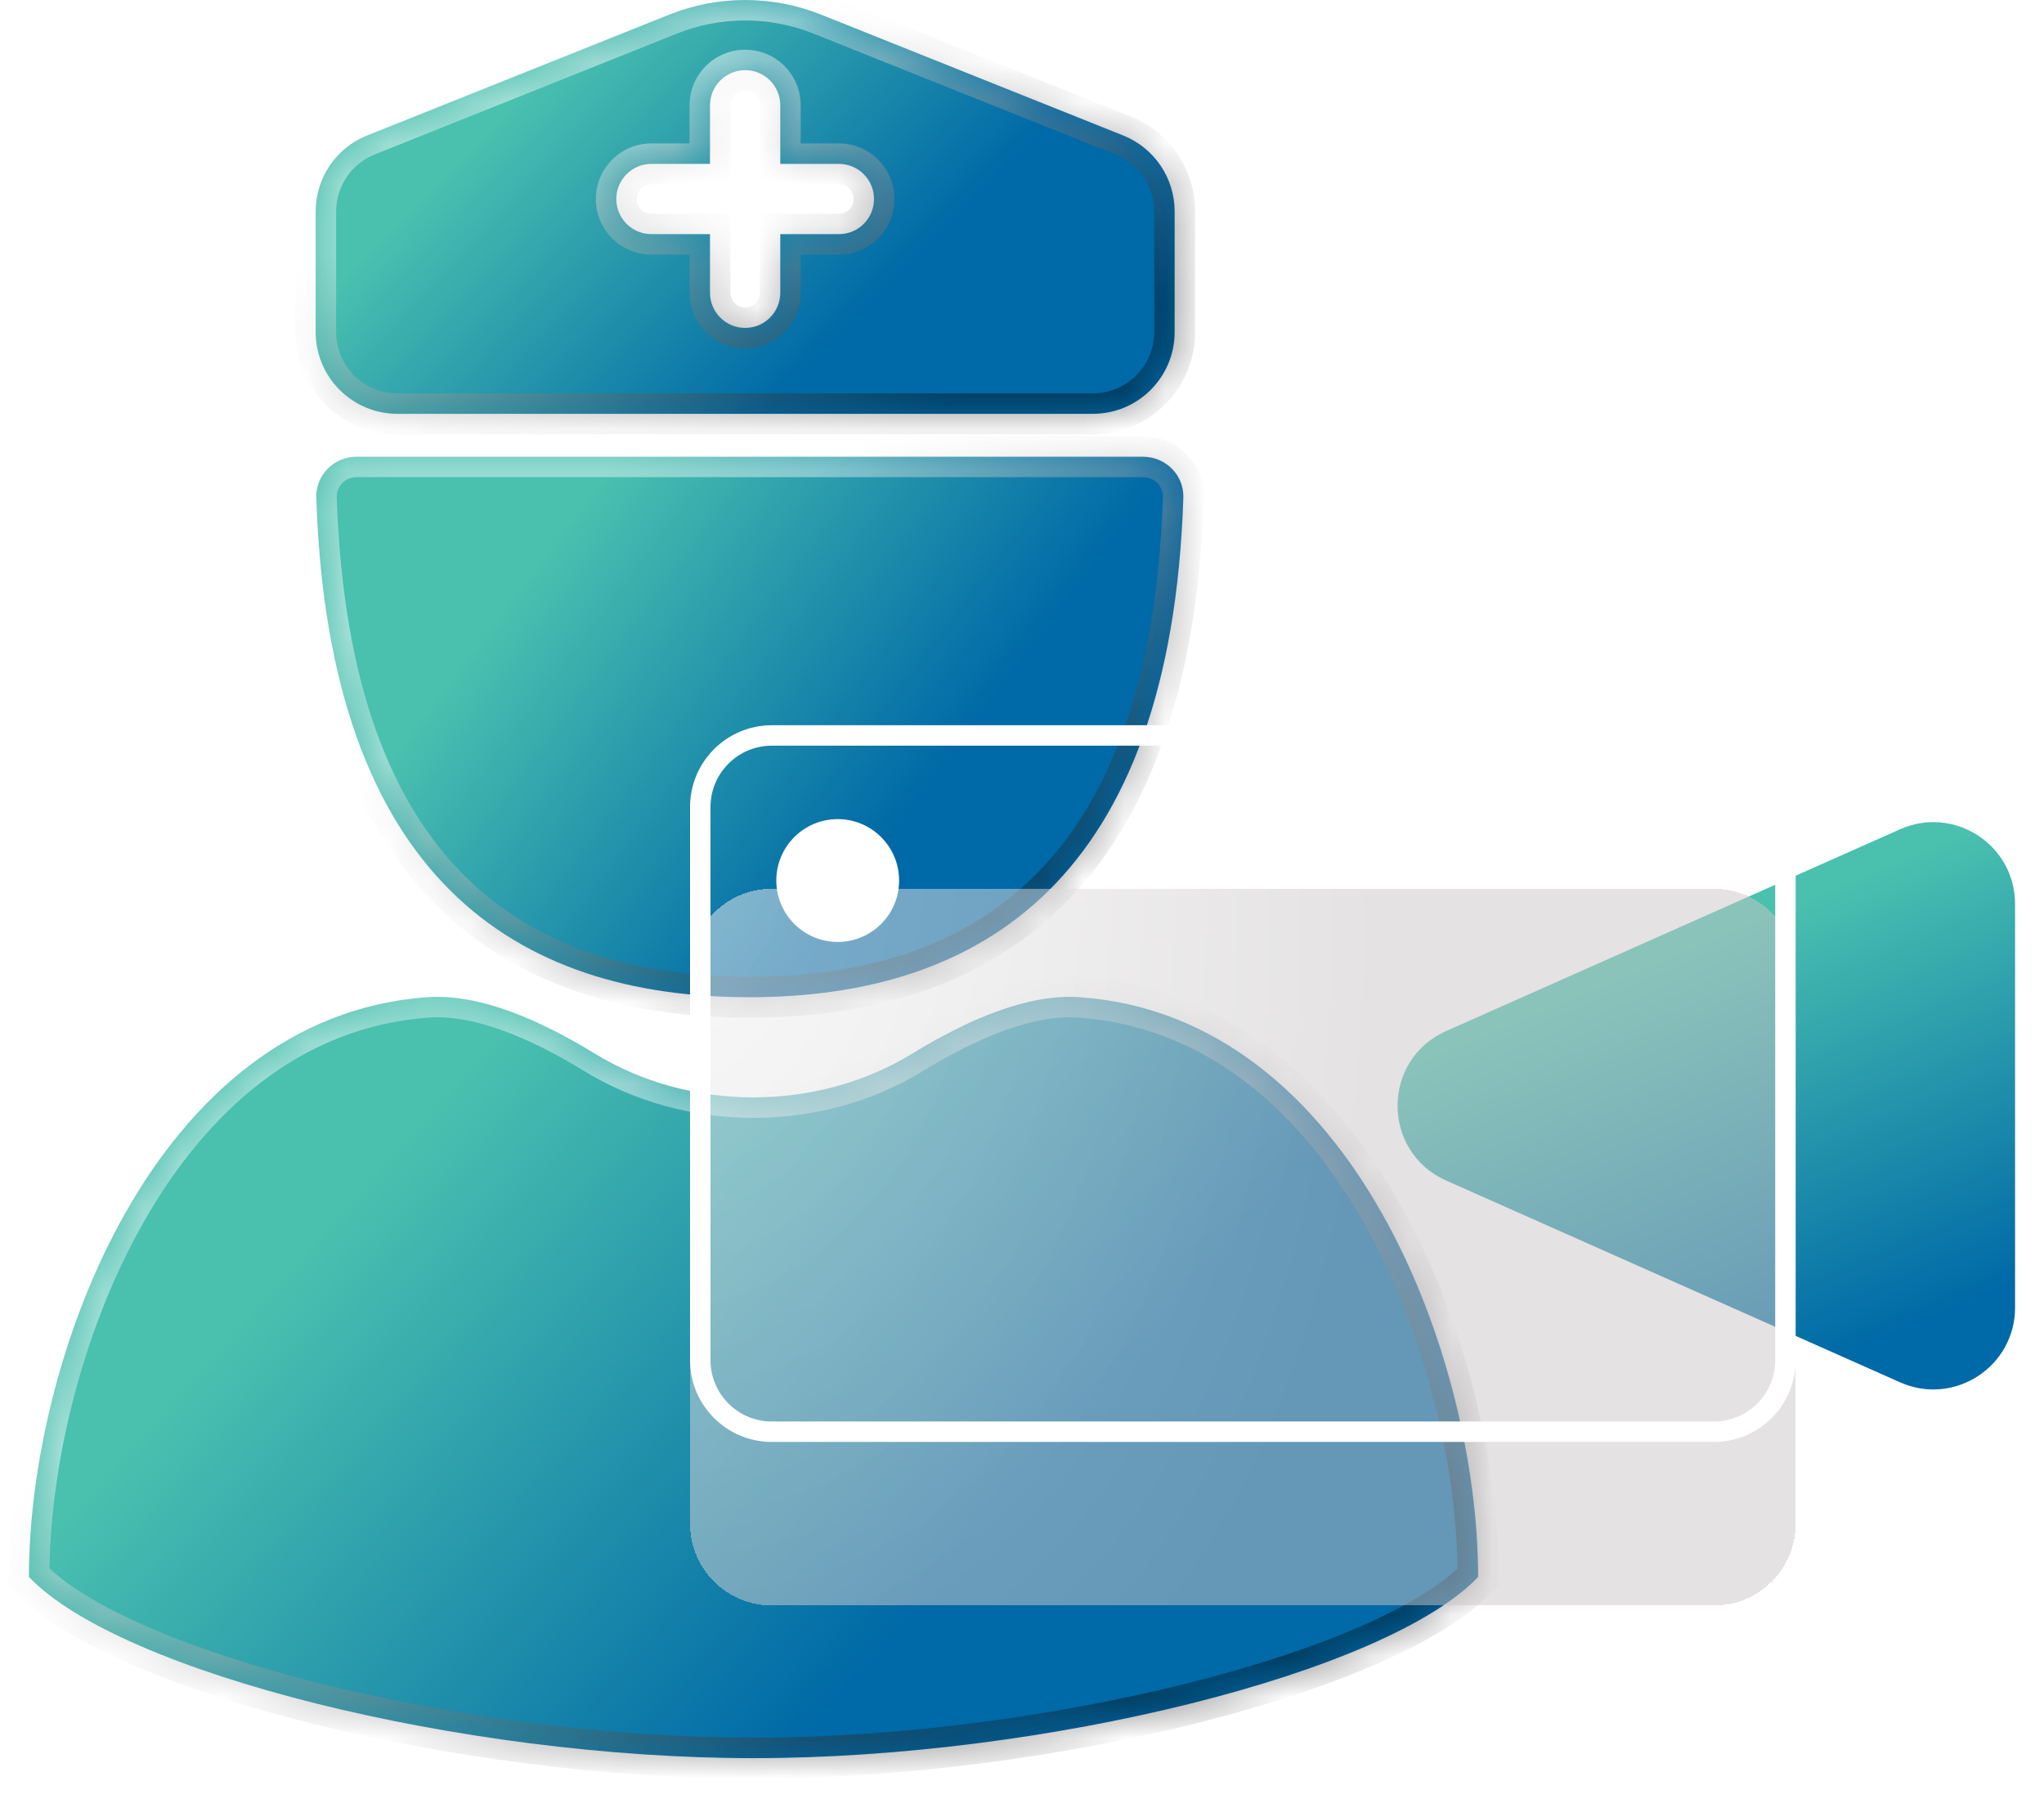 <svg width="50" height="44" viewBox="0 0 50 44" fill="none" xmlns="http://www.w3.org/2000/svg">
<path d="M27.962 11.171C28.515 11.171 28.965 11.621 28.947 12.173C28.641 21.512 24.004 24.39 18.328 24.39C12.652 24.39 8.042 21.512 7.737 12.173C7.719 11.621 8.168 11.171 8.72 11.171C10.508 11.171 13.501 11.171 18.328 11.171C23.589 11.171 25.245 11.171 27.962 11.171Z" fill="url(#paint0_linear_188_1777)"/>
<mask id="path-2-inside-1_188_1777" fill="white">
<path d="M27.962 11.171C28.515 11.171 28.965 11.621 28.947 12.173C28.641 21.512 24.004 24.39 18.328 24.39C12.652 24.39 8.042 21.512 7.737 12.173C7.719 11.621 8.168 11.171 8.72 11.171C10.508 11.171 13.501 11.171 18.328 11.171C23.589 11.171 25.245 11.171 27.962 11.171Z"/>
</mask>
<path d="M28.947 12.173L29.447 12.189L28.947 12.173ZM27.962 11.171L27.962 11.671L27.962 11.171ZM28.448 12.156C28.297 16.751 27.084 19.662 25.299 21.428C23.517 23.192 21.085 23.89 18.328 23.89V24.89C21.246 24.89 23.971 24.149 26.003 22.139C28.032 20.131 29.291 16.933 29.447 12.189L28.448 12.156ZM18.328 23.89C15.571 23.89 13.146 23.192 11.371 21.428C9.593 19.663 8.387 16.752 8.237 12.156L7.238 12.189C7.392 16.933 8.644 20.13 10.666 22.138C12.691 24.149 15.41 24.89 18.328 24.89V23.89ZM8.72 11.671C8.724 11.671 8.727 11.671 8.731 11.671C8.734 11.671 8.738 11.671 8.741 11.671C8.745 11.671 8.748 11.671 8.752 11.671C8.755 11.671 8.759 11.671 8.762 11.671C8.766 11.671 8.769 11.671 8.773 11.671C8.777 11.671 8.78 11.671 8.784 11.671C8.787 11.671 8.791 11.671 8.794 11.671C8.798 11.671 8.801 11.671 8.805 11.671C8.808 11.671 8.812 11.671 8.816 11.671C8.819 11.671 8.823 11.671 8.826 11.671C8.83 11.671 8.834 11.671 8.837 11.671C8.841 11.671 8.844 11.671 8.848 11.671C8.852 11.671 8.855 11.671 8.859 11.671C8.862 11.671 8.866 11.671 8.87 11.671C8.873 11.671 8.877 11.671 8.88 11.671C8.884 11.671 8.888 11.671 8.891 11.671C8.895 11.671 8.899 11.671 8.902 11.671C8.906 11.671 8.91 11.671 8.913 11.671C8.917 11.671 8.921 11.671 8.924 11.671C8.928 11.671 8.932 11.671 8.935 11.671C8.939 11.671 8.943 11.671 8.946 11.671C8.95 11.671 8.954 11.671 8.957 11.671C8.961 11.671 8.965 11.671 8.969 11.671C8.972 11.671 8.976 11.671 8.98 11.671C8.983 11.671 8.987 11.671 8.991 11.671C8.995 11.671 8.998 11.671 9.002 11.671C9.006 11.671 9.009 11.671 9.013 11.671C9.017 11.671 9.021 11.671 9.024 11.671C9.028 11.671 9.032 11.671 9.036 11.671C9.039 11.671 9.043 11.671 9.047 11.671C9.051 11.671 9.055 11.671 9.058 11.671C9.062 11.671 9.066 11.671 9.07 11.671C9.074 11.671 9.077 11.671 9.081 11.671C9.085 11.671 9.089 11.671 9.093 11.671C9.096 11.671 9.1 11.671 9.104 11.671C9.108 11.671 9.112 11.671 9.115 11.671C9.119 11.671 9.123 11.671 9.127 11.671C9.131 11.671 9.135 11.671 9.138 11.671C9.142 11.671 9.146 11.671 9.15 11.671C9.154 11.671 9.158 11.671 9.162 11.671C9.165 11.671 9.169 11.671 9.173 11.671C9.177 11.671 9.181 11.671 9.185 11.671C9.189 11.671 9.193 11.671 9.197 11.671C9.2 11.671 9.204 11.671 9.208 11.671C9.212 11.671 9.216 11.671 9.22 11.671C9.224 11.671 9.228 11.671 9.232 11.671C9.236 11.671 9.24 11.671 9.244 11.671C9.247 11.671 9.251 11.671 9.255 11.671C9.259 11.671 9.263 11.671 9.267 11.671C9.271 11.671 9.275 11.671 9.279 11.671C9.283 11.671 9.287 11.671 9.291 11.671C9.295 11.671 9.299 11.671 9.303 11.671C9.307 11.671 9.311 11.671 9.315 11.671C9.319 11.671 9.323 11.671 9.327 11.671C9.331 11.671 9.335 11.671 9.339 11.671C9.343 11.671 9.347 11.671 9.351 11.671C9.355 11.671 9.359 11.671 9.363 11.671C9.367 11.671 9.371 11.671 9.375 11.671C9.379 11.671 9.383 11.671 9.387 11.671C9.391 11.671 9.395 11.671 9.399 11.671C9.403 11.671 9.408 11.671 9.412 11.671C9.416 11.671 9.42 11.671 9.424 11.671C9.428 11.671 9.432 11.671 9.436 11.671C9.44 11.671 9.444 11.671 9.448 11.671C9.452 11.671 9.457 11.671 9.461 11.671C9.465 11.671 9.469 11.671 9.473 11.671C9.477 11.671 9.481 11.671 9.485 11.671C9.49 11.671 9.494 11.671 9.498 11.671C9.502 11.671 9.506 11.671 9.51 11.671C9.514 11.671 9.519 11.671 9.523 11.671C9.527 11.671 9.531 11.671 9.535 11.671C9.539 11.671 9.543 11.671 9.548 11.671C9.552 11.671 9.556 11.671 9.56 11.671C9.564 11.671 9.569 11.671 9.573 11.671C9.577 11.671 9.581 11.671 9.585 11.671C9.59 11.671 9.594 11.671 9.598 11.671C9.602 11.671 9.606 11.671 9.611 11.671C9.615 11.671 9.619 11.671 9.623 11.671C9.628 11.671 9.632 11.671 9.636 11.671C9.64 11.671 9.645 11.671 9.649 11.671C9.653 11.671 9.657 11.671 9.662 11.671C9.666 11.671 9.67 11.671 9.675 11.671C9.679 11.671 9.683 11.671 9.687 11.671C9.692 11.671 9.696 11.671 9.7 11.671C9.705 11.671 9.709 11.671 9.713 11.671C9.717 11.671 9.722 11.671 9.726 11.671C9.73 11.671 9.735 11.671 9.739 11.671C9.743 11.671 9.748 11.671 9.752 11.671C9.756 11.671 9.761 11.671 9.765 11.671C9.769 11.671 9.774 11.671 9.778 11.671C9.782 11.671 9.787 11.671 9.791 11.671C9.796 11.671 9.8 11.671 9.804 11.671C9.809 11.671 9.813 11.671 9.817 11.671C9.822 11.671 9.826 11.671 9.831 11.671C9.835 11.671 9.839 11.671 9.844 11.671C9.848 11.671 9.853 11.671 9.857 11.671C9.861 11.671 9.866 11.671 9.87 11.671C9.875 11.671 9.879 11.671 9.884 11.671C9.888 11.671 9.893 11.671 9.897 11.671C9.901 11.671 9.906 11.671 9.91 11.671C9.915 11.671 9.919 11.671 9.924 11.671C9.928 11.671 9.933 11.671 9.937 11.671C9.942 11.671 9.946 11.671 9.951 11.671C9.955 11.671 9.96 11.671 9.964 11.671C9.969 11.671 9.973 11.671 9.978 11.671C9.982 11.671 9.987 11.671 9.991 11.671C9.996 11.671 10 11.671 10.005 11.671C10.009 11.671 10.014 11.671 10.018 11.671C10.023 11.671 10.027 11.671 10.032 11.671C10.037 11.671 10.041 11.671 10.046 11.671C10.05 11.671 10.055 11.671 10.059 11.671C10.064 11.671 10.068 11.671 10.073 11.671C10.078 11.671 10.082 11.671 10.087 11.671C10.091 11.671 10.096 11.671 10.101 11.671C10.105 11.671 10.11 11.671 10.114 11.671C10.119 11.671 10.124 11.671 10.128 11.671C10.133 11.671 10.137 11.671 10.142 11.671C10.147 11.671 10.151 11.671 10.156 11.671C10.161 11.671 10.165 11.671 10.17 11.671C10.175 11.671 10.179 11.671 10.184 11.671C10.189 11.671 10.193 11.671 10.198 11.671C10.203 11.671 10.207 11.671 10.212 11.671C10.217 11.671 10.221 11.671 10.226 11.671C10.231 11.671 10.235 11.671 10.24 11.671C10.245 11.671 10.249 11.671 10.254 11.671C10.259 11.671 10.264 11.671 10.268 11.671C10.273 11.671 10.278 11.671 10.283 11.671C10.287 11.671 10.292 11.671 10.297 11.671C10.302 11.671 10.306 11.671 10.311 11.671C10.316 11.671 10.321 11.671 10.325 11.671C10.33 11.671 10.335 11.671 10.34 11.671C10.344 11.671 10.349 11.671 10.354 11.671C10.359 11.671 10.364 11.671 10.368 11.671C10.373 11.671 10.378 11.671 10.383 11.671C10.388 11.671 10.392 11.671 10.397 11.671C10.402 11.671 10.407 11.671 10.412 11.671C10.416 11.671 10.421 11.671 10.426 11.671C10.431 11.671 10.436 11.671 10.441 11.671C10.446 11.671 10.45 11.671 10.455 11.671C10.46 11.671 10.465 11.671 10.47 11.671C10.475 11.671 10.48 11.671 10.485 11.671C10.489 11.671 10.494 11.671 10.499 11.671C10.504 11.671 10.509 11.671 10.514 11.671C10.519 11.671 10.524 11.671 10.529 11.671C10.534 11.671 10.538 11.671 10.543 11.671C10.548 11.671 10.553 11.671 10.558 11.671C10.563 11.671 10.568 11.671 10.573 11.671C10.578 11.671 10.583 11.671 10.588 11.671C10.593 11.671 10.598 11.671 10.603 11.671C10.608 11.671 10.613 11.671 10.618 11.671C10.623 11.671 10.627 11.671 10.633 11.671C10.637 11.671 10.643 11.671 10.648 11.671C10.652 11.671 10.658 11.671 10.662 11.671C10.668 11.671 10.672 11.671 10.678 11.671C10.683 11.671 10.688 11.671 10.693 11.671C10.698 11.671 10.703 11.671 10.708 11.671C10.713 11.671 10.718 11.671 10.723 11.671C10.728 11.671 10.733 11.671 10.738 11.671C10.743 11.671 10.748 11.671 10.753 11.671C10.758 11.671 10.763 11.671 10.768 11.671C10.774 11.671 10.779 11.671 10.784 11.671C10.789 11.671 10.794 11.671 10.799 11.671C10.804 11.671 10.809 11.671 10.814 11.671C10.819 11.671 10.825 11.671 10.83 11.671C10.835 11.671 10.84 11.671 10.845 11.671C10.85 11.671 10.855 11.671 10.861 11.671C10.866 11.671 10.871 11.671 10.876 11.671C10.881 11.671 10.886 11.671 10.892 11.671C10.897 11.671 10.902 11.671 10.907 11.671C10.912 11.671 10.917 11.671 10.922 11.671C10.928 11.671 10.933 11.671 10.938 11.671C10.943 11.671 10.948 11.671 10.954 11.671C10.959 11.671 10.964 11.671 10.969 11.671C10.975 11.671 10.98 11.671 10.985 11.671C10.99 11.671 10.996 11.671 11.001 11.671C11.006 11.671 11.011 11.671 11.017 11.671C11.022 11.671 11.027 11.671 11.032 11.671C11.038 11.671 11.043 11.671 11.048 11.671C11.053 11.671 11.059 11.671 11.064 11.671C11.069 11.671 11.075 11.671 11.08 11.671C11.085 11.671 11.091 11.671 11.096 11.671C11.101 11.671 11.106 11.671 11.112 11.671C11.117 11.671 11.122 11.671 11.128 11.671C11.133 11.671 11.138 11.671 11.144 11.671C11.149 11.671 11.154 11.671 11.16 11.671C11.165 11.671 11.171 11.671 11.176 11.671C11.181 11.671 11.187 11.671 11.192 11.671C11.197 11.671 11.203 11.671 11.208 11.671C11.213 11.671 11.219 11.671 11.224 11.671C11.23 11.671 11.235 11.671 11.241 11.671C11.246 11.671 11.251 11.671 11.257 11.671C11.262 11.671 11.268 11.671 11.273 11.671C11.278 11.671 11.284 11.671 11.289 11.671C11.295 11.671 11.3 11.671 11.306 11.671C11.311 11.671 11.316 11.671 11.322 11.671C11.327 11.671 11.333 11.671 11.338 11.671C11.344 11.671 11.349 11.671 11.355 11.671C11.36 11.671 11.366 11.671 11.371 11.671C11.377 11.671 11.382 11.671 11.388 11.671C11.393 11.671 11.399 11.671 11.404 11.671C11.41 11.671 11.415 11.671 11.421 11.671C11.426 11.671 11.432 11.671 11.438 11.671C11.443 11.671 11.449 11.671 11.454 11.671C11.46 11.671 11.465 11.671 11.471 11.671C11.476 11.671 11.482 11.671 11.488 11.671C11.493 11.671 11.499 11.671 11.504 11.671C11.51 11.671 11.515 11.671 11.521 11.671C11.527 11.671 11.532 11.671 11.538 11.671C11.543 11.671 11.549 11.671 11.555 11.671C11.56 11.671 11.566 11.671 11.572 11.671C11.577 11.671 11.583 11.671 11.588 11.671C11.594 11.671 11.6 11.671 11.605 11.671C11.611 11.671 11.617 11.671 11.622 11.671C11.628 11.671 11.634 11.671 11.639 11.671C11.645 11.671 11.651 11.671 11.656 11.671C11.662 11.671 11.668 11.671 11.674 11.671C11.679 11.671 11.685 11.671 11.691 11.671C11.696 11.671 11.702 11.671 11.708 11.671C11.713 11.671 11.719 11.671 11.725 11.671C11.731 11.671 11.736 11.671 11.742 11.671C11.748 11.671 11.754 11.671 11.759 11.671C11.765 11.671 11.771 11.671 11.777 11.671C11.782 11.671 11.788 11.671 11.794 11.671C11.8 11.671 11.806 11.671 11.811 11.671C11.817 11.671 11.823 11.671 11.829 11.671C11.834 11.671 11.84 11.671 11.846 11.671C11.852 11.671 11.858 11.671 11.864 11.671C11.869 11.671 11.875 11.671 11.881 11.671C11.887 11.671 11.893 11.671 11.899 11.671C11.904 11.671 11.91 11.671 11.916 11.671C11.922 11.671 11.928 11.671 11.934 11.671C11.94 11.671 11.945 11.671 11.951 11.671C11.957 11.671 11.963 11.671 11.969 11.671C11.975 11.671 11.981 11.671 11.986 11.671C11.992 11.671 11.998 11.671 12.004 11.671C12.01 11.671 12.016 11.671 12.022 11.671C12.028 11.671 12.034 11.671 12.04 11.671C12.046 11.671 12.052 11.671 12.058 11.671C12.064 11.671 12.069 11.671 12.075 11.671C12.081 11.671 12.087 11.671 12.093 11.671C12.099 11.671 12.105 11.671 12.111 11.671C12.117 11.671 12.123 11.671 12.129 11.671C12.135 11.671 12.141 11.671 12.147 11.671C12.153 11.671 12.159 11.671 12.165 11.671C12.171 11.671 12.177 11.671 12.183 11.671C12.189 11.671 12.195 11.671 12.201 11.671C12.207 11.671 12.213 11.671 12.22 11.671C12.226 11.671 12.232 11.671 12.238 11.671C12.244 11.671 12.25 11.671 12.256 11.671C12.262 11.671 12.268 11.671 12.274 11.671C12.28 11.671 12.286 11.671 12.292 11.671C12.299 11.671 12.305 11.671 12.311 11.671C12.317 11.671 12.323 11.671 12.329 11.671C12.335 11.671 12.341 11.671 12.347 11.671C12.354 11.671 12.36 11.671 12.366 11.671C12.372 11.671 12.378 11.671 12.384 11.671C12.39 11.671 12.396 11.671 12.403 11.671C12.409 11.671 12.415 11.671 12.421 11.671C12.427 11.671 12.434 11.671 12.44 11.671C12.446 11.671 12.452 11.671 12.458 11.671C12.464 11.671 12.471 11.671 12.477 11.671C12.483 11.671 12.489 11.671 12.496 11.671C12.502 11.671 12.508 11.671 12.514 11.671C12.521 11.671 12.527 11.671 12.533 11.671C12.539 11.671 12.546 11.671 12.552 11.671C12.558 11.671 12.564 11.671 12.571 11.671C12.577 11.671 12.583 11.671 12.589 11.671C12.596 11.671 12.602 11.671 12.608 11.671C12.614 11.671 12.621 11.671 12.627 11.671C12.633 11.671 12.64 11.671 12.646 11.671C12.652 11.671 12.659 11.671 12.665 11.671C12.671 11.671 12.678 11.671 12.684 11.671C12.69 11.671 12.697 11.671 12.703 11.671C12.709 11.671 12.716 11.671 12.722 11.671C12.729 11.671 12.735 11.671 12.741 11.671C12.748 11.671 12.754 11.671 12.76 11.671C12.767 11.671 12.773 11.671 12.78 11.671C12.786 11.671 12.792 11.671 12.799 11.671C12.805 11.671 12.812 11.671 12.818 11.671C12.824 11.671 12.831 11.671 12.837 11.671C12.844 11.671 12.85 11.671 12.857 11.671C12.863 11.671 12.87 11.671 12.876 11.671C12.882 11.671 12.889 11.671 12.895 11.671C12.902 11.671 12.908 11.671 12.915 11.671C12.921 11.671 12.928 11.671 12.934 11.671C12.941 11.671 12.947 11.671 12.954 11.671C12.96 11.671 12.967 11.671 12.973 11.671C12.98 11.671 12.986 11.671 12.993 11.671C12.999 11.671 13.006 11.671 13.012 11.671C13.019 11.671 13.025 11.671 13.032 11.671C13.039 11.671 13.045 11.671 13.052 11.671C13.058 11.671 13.065 11.671 13.072 11.671C13.078 11.671 13.085 11.671 13.091 11.671C13.098 11.671 13.104 11.671 13.111 11.671C13.118 11.671 13.124 11.671 13.131 11.671C13.137 11.671 13.144 11.671 13.151 11.671C13.157 11.671 13.164 11.671 13.171 11.671C13.177 11.671 13.184 11.671 13.191 11.671C13.197 11.671 13.204 11.671 13.21 11.671C13.217 11.671 13.224 11.671 13.23 11.671C13.237 11.671 13.244 11.671 13.251 11.671C13.257 11.671 13.264 11.671 13.271 11.671C13.277 11.671 13.284 11.671 13.291 11.671C13.297 11.671 13.304 11.671 13.311 11.671C13.318 11.671 13.324 11.671 13.331 11.671C13.338 11.671 13.344 11.671 13.351 11.671C13.358 11.671 13.365 11.671 13.371 11.671C13.378 11.671 13.385 11.671 13.392 11.671C13.399 11.671 13.405 11.671 13.412 11.671C13.419 11.671 13.426 11.671 13.432 11.671C13.439 11.671 13.446 11.671 13.453 11.671C13.46 11.671 13.466 11.671 13.473 11.671C13.48 11.671 13.487 11.671 13.494 11.671C13.501 11.671 13.507 11.671 13.514 11.671C13.521 11.671 13.528 11.671 13.535 11.671C13.542 11.671 13.549 11.671 13.555 11.671C13.562 11.671 13.569 11.671 13.576 11.671C13.583 11.671 13.59 11.671 13.597 11.671C13.604 11.671 13.61 11.671 13.617 11.671C13.624 11.671 13.631 11.671 13.638 11.671C13.645 11.671 13.652 11.671 13.659 11.671C13.666 11.671 13.673 11.671 13.68 11.671C13.687 11.671 13.693 11.671 13.7 11.671C13.707 11.671 13.714 11.671 13.721 11.671C13.728 11.671 13.735 11.671 13.742 11.671C13.749 11.671 13.756 11.671 13.763 11.671C13.77 11.671 13.777 11.671 13.784 11.671C13.791 11.671 13.798 11.671 13.805 11.671C13.812 11.671 13.819 11.671 13.826 11.671C13.833 11.671 13.84 11.671 13.847 11.671C13.854 11.671 13.861 11.671 13.868 11.671C13.875 11.671 13.883 11.671 13.889 11.671C13.897 11.671 13.904 11.671 13.911 11.671C13.918 11.671 13.925 11.671 13.932 11.671C13.939 11.671 13.946 11.671 13.953 11.671C13.96 11.671 13.967 11.671 13.975 11.671C13.982 11.671 13.989 11.671 13.996 11.671C14.003 11.671 14.01 11.671 14.017 11.671C14.024 11.671 14.032 11.671 14.039 11.671C14.046 11.671 14.053 11.671 14.06 11.671C14.067 11.671 14.075 11.671 14.082 11.671C14.089 11.671 14.096 11.671 14.103 11.671C14.11 11.671 14.118 11.671 14.125 11.671C14.132 11.671 14.139 11.671 14.146 11.671C14.154 11.671 14.161 11.671 14.168 11.671C14.175 11.671 14.182 11.671 14.19 11.671C14.197 11.671 14.204 11.671 14.211 11.671C14.219 11.671 14.226 11.671 14.233 11.671C14.241 11.671 14.248 11.671 14.255 11.671C14.262 11.671 14.27 11.671 14.277 11.671C14.284 11.671 14.291 11.671 14.299 11.671C14.306 11.671 14.313 11.671 14.321 11.671C14.328 11.671 14.335 11.671 14.343 11.671C14.35 11.671 14.357 11.671 14.364 11.671C14.372 11.671 14.379 11.671 14.387 11.671C14.394 11.671 14.401 11.671 14.409 11.671C14.416 11.671 14.423 11.671 14.431 11.671C14.438 11.671 14.445 11.671 14.453 11.671C14.46 11.671 14.468 11.671 14.475 11.671C14.482 11.671 14.49 11.671 14.497 11.671C14.505 11.671 14.512 11.671 14.52 11.671C14.527 11.671 14.534 11.671 14.542 11.671C14.549 11.671 14.557 11.671 14.564 11.671C14.572 11.671 14.579 11.671 14.586 11.671C14.594 11.671 14.601 11.671 14.609 11.671C14.616 11.671 14.624 11.671 14.631 11.671C14.639 11.671 14.646 11.671 14.654 11.671C14.661 11.671 14.669 11.671 14.676 11.671C14.684 11.671 14.691 11.671 14.699 11.671C14.706 11.671 14.714 11.671 14.721 11.671C14.729 11.671 14.736 11.671 14.744 11.671C14.752 11.671 14.759 11.671 14.767 11.671C14.774 11.671 14.782 11.671 14.789 11.671C14.797 11.671 14.805 11.671 14.812 11.671C14.82 11.671 14.827 11.671 14.835 11.671C14.842 11.671 14.85 11.671 14.858 11.671C14.865 11.671 14.873 11.671 14.881 11.671C14.888 11.671 14.896 11.671 14.903 11.671C14.911 11.671 14.919 11.671 14.926 11.671C14.934 11.671 14.942 11.671 14.949 11.671C14.957 11.671 14.965 11.671 14.972 11.671C14.98 11.671 14.988 11.671 14.995 11.671C15.003 11.671 15.011 11.671 15.018 11.671C15.026 11.671 15.034 11.671 15.042 11.671C15.049 11.671 15.057 11.671 15.065 11.671C15.072 11.671 15.08 11.671 15.088 11.671C15.096 11.671 15.104 11.671 15.111 11.671C15.119 11.671 15.127 11.671 15.134 11.671C15.142 11.671 15.15 11.671 15.158 11.671C15.166 11.671 15.173 11.671 15.181 11.671C15.189 11.671 15.197 11.671 15.205 11.671C15.212 11.671 15.22 11.671 15.228 11.671C15.236 11.671 15.244 11.671 15.252 11.671C15.259 11.671 15.267 11.671 15.275 11.671C15.283 11.671 15.291 11.671 15.299 11.671C15.306 11.671 15.314 11.671 15.322 11.671C15.33 11.671 15.338 11.671 15.346 11.671C15.354 11.671 15.361 11.671 15.369 11.671C15.377 11.671 15.385 11.671 15.393 11.671C15.401 11.671 15.409 11.671 15.417 11.671C15.425 11.671 15.433 11.671 15.441 11.671C15.448 11.671 15.457 11.671 15.464 11.671C15.472 11.671 15.48 11.671 15.488 11.671C15.496 11.671 15.504 11.671 15.512 11.671C15.52 11.671 15.528 11.671 15.536 11.671C15.544 11.671 15.552 11.671 15.56 11.671C15.568 11.671 15.576 11.671 15.584 11.671C15.592 11.671 15.6 11.671 15.608 11.671C15.616 11.671 15.624 11.671 15.632 11.671C15.64 11.671 15.648 11.671 15.656 11.671C15.664 11.671 15.672 11.671 15.681 11.671C15.689 11.671 15.697 11.671 15.705 11.671C15.713 11.671 15.721 11.671 15.729 11.671C15.737 11.671 15.745 11.671 15.753 11.671C15.761 11.671 15.77 11.671 15.778 11.671C15.786 11.671 15.794 11.671 15.802 11.671C15.81 11.671 15.818 11.671 15.826 11.671C15.835 11.671 15.843 11.671 15.851 11.671C15.859 11.671 15.867 11.671 15.875 11.671C15.883 11.671 15.892 11.671 15.9 11.671C15.908 11.671 15.916 11.671 15.924 11.671C15.933 11.671 15.941 11.671 15.949 11.671C15.957 11.671 15.965 11.671 15.974 11.671C15.982 11.671 15.99 11.671 15.998 11.671C16.006 11.671 16.015 11.671 16.023 11.671C16.031 11.671 16.04 11.671 16.048 11.671C16.056 11.671 16.064 11.671 16.073 11.671C16.081 11.671 16.089 11.671 16.097 11.671C16.106 11.671 16.114 11.671 16.122 11.671C16.131 11.671 16.139 11.671 16.147 11.671C16.155 11.671 16.164 11.671 16.172 11.671C16.18 11.671 16.189 11.671 16.197 11.671C16.206 11.671 16.214 11.671 16.222 11.671C16.23 11.671 16.239 11.671 16.247 11.671C16.256 11.671 16.264 11.671 16.272 11.671C16.281 11.671 16.289 11.671 16.297 11.671C16.306 11.671 16.314 11.671 16.323 11.671C16.331 11.671 16.34 11.671 16.348 11.671C16.356 11.671 16.365 11.671 16.373 11.671C16.382 11.671 16.39 11.671 16.399 11.671C16.407 11.671 16.416 11.671 16.424 11.671C16.432 11.671 16.441 11.671 16.449 11.671C16.458 11.671 16.466 11.671 16.475 11.671C16.483 11.671 16.492 11.671 16.5 11.671C16.509 11.671 16.517 11.671 16.526 11.671C16.534 11.671 16.543 11.671 16.551 11.671C16.56 11.671 16.568 11.671 16.577 11.671C16.585 11.671 16.594 11.671 16.602 11.671C16.611 11.671 16.62 11.671 16.628 11.671C16.637 11.671 16.645 11.671 16.654 11.671C16.663 11.671 16.671 11.671 16.68 11.671C16.688 11.671 16.697 11.671 16.706 11.671C16.714 11.671 16.723 11.671 16.731 11.671C16.74 11.671 16.749 11.671 16.757 11.671C16.766 11.671 16.774 11.671 16.783 11.671C16.792 11.671 16.8 11.671 16.809 11.671C16.818 11.671 16.826 11.671 16.835 11.671C16.844 11.671 16.852 11.671 16.861 11.671C16.87 11.671 16.878 11.671 16.887 11.671C16.896 11.671 16.905 11.671 16.913 11.671C16.922 11.671 16.931 11.671 16.939 11.671C16.948 11.671 16.957 11.671 16.966 11.671C16.974 11.671 16.983 11.671 16.992 11.671C17.001 11.671 17.009 11.671 17.018 11.671C17.027 11.671 17.036 11.671 17.044 11.671C17.053 11.671 17.062 11.671 17.071 11.671C17.08 11.671 17.088 11.671 17.097 11.671C17.106 11.671 17.115 11.671 17.124 11.671C17.133 11.671 17.141 11.671 17.15 11.671C17.159 11.671 17.168 11.671 17.177 11.671C17.186 11.671 17.194 11.671 17.203 11.671C17.212 11.671 17.221 11.671 17.23 11.671C17.239 11.671 17.248 11.671 17.257 11.671C17.265 11.671 17.274 11.671 17.283 11.671C17.292 11.671 17.301 11.671 17.31 11.671C17.319 11.671 17.328 11.671 17.337 11.671C17.346 11.671 17.355 11.671 17.364 11.671C17.372 11.671 17.381 11.671 17.39 11.671C17.399 11.671 17.408 11.671 17.417 11.671C17.426 11.671 17.435 11.671 17.444 11.671C17.453 11.671 17.462 11.671 17.471 11.671C17.48 11.671 17.489 11.671 17.498 11.671C17.507 11.671 17.516 11.671 17.525 11.671C17.534 11.671 17.543 11.671 17.552 11.671C17.561 11.671 17.57 11.671 17.58 11.671C17.589 11.671 17.598 11.671 17.607 11.671C17.616 11.671 17.625 11.671 17.634 11.671C17.643 11.671 17.652 11.671 17.661 11.671C17.67 11.671 17.679 11.671 17.689 11.671C17.698 11.671 17.707 11.671 17.716 11.671C17.725 11.671 17.734 11.671 17.743 11.671C17.752 11.671 17.762 11.671 17.771 11.671C17.78 11.671 17.789 11.671 17.798 11.671C17.807 11.671 17.817 11.671 17.826 11.671C17.835 11.671 17.844 11.671 17.853 11.671C17.862 11.671 17.872 11.671 17.881 11.671C17.89 11.671 17.899 11.671 17.909 11.671C17.918 11.671 17.927 11.671 17.936 11.671C17.945 11.671 17.955 11.671 17.964 11.671C17.973 11.671 17.982 11.671 17.992 11.671C18.001 11.671 18.01 11.671 18.02 11.671C18.029 11.671 18.038 11.671 18.047 11.671C18.057 11.671 18.066 11.671 18.075 11.671C18.084 11.671 18.094 11.671 18.103 11.671C18.112 11.671 18.122 11.671 18.131 11.671C18.14 11.671 18.15 11.671 18.159 11.671C18.169 11.671 18.178 11.671 18.187 11.671C18.197 11.671 18.206 11.671 18.215 11.671C18.225 11.671 18.234 11.671 18.243 11.671C18.253 11.671 18.262 11.671 18.272 11.671C18.281 11.671 18.29 11.671 18.3 11.671C18.309 11.671 18.319 11.671 18.328 11.671V10.671C18.319 10.671 18.309 10.671 18.3 10.671C18.29 10.671 18.281 10.671 18.272 10.671C18.262 10.671 18.253 10.671 18.243 10.671C18.234 10.671 18.225 10.671 18.215 10.671C18.206 10.671 18.197 10.671 18.187 10.671C18.178 10.671 18.169 10.671 18.159 10.671C18.15 10.671 18.14 10.671 18.131 10.671C18.122 10.671 18.112 10.671 18.103 10.671C18.094 10.671 18.084 10.671 18.075 10.671C18.066 10.671 18.057 10.671 18.047 10.671C18.038 10.671 18.029 10.671 18.02 10.671C18.01 10.671 18.001 10.671 17.992 10.671C17.982 10.671 17.973 10.671 17.964 10.671C17.955 10.671 17.945 10.671 17.936 10.671C17.927 10.671 17.918 10.671 17.909 10.671C17.899 10.671 17.89 10.671 17.881 10.671C17.872 10.671 17.862 10.671 17.853 10.671C17.844 10.671 17.835 10.671 17.826 10.671C17.817 10.671 17.807 10.671 17.798 10.671C17.789 10.671 17.78 10.671 17.771 10.671C17.762 10.671 17.752 10.671 17.743 10.671C17.734 10.671 17.725 10.671 17.716 10.671C17.707 10.671 17.698 10.671 17.689 10.671C17.679 10.671 17.67 10.671 17.661 10.671C17.652 10.671 17.643 10.671 17.634 10.671C17.625 10.671 17.616 10.671 17.607 10.671C17.598 10.671 17.589 10.671 17.58 10.671C17.57 10.671 17.561 10.671 17.552 10.671C17.543 10.671 17.534 10.671 17.525 10.671C17.516 10.671 17.507 10.671 17.498 10.671C17.489 10.671 17.48 10.671 17.471 10.671C17.462 10.671 17.453 10.671 17.444 10.671C17.435 10.671 17.426 10.671 17.417 10.671C17.408 10.671 17.399 10.671 17.39 10.671C17.381 10.671 17.372 10.671 17.364 10.671C17.355 10.671 17.346 10.671 17.337 10.671C17.328 10.671 17.319 10.671 17.31 10.671C17.301 10.671 17.292 10.671 17.283 10.671C17.274 10.671 17.265 10.671 17.257 10.671C17.248 10.671 17.239 10.671 17.23 10.671C17.221 10.671 17.212 10.671 17.203 10.671C17.194 10.671 17.186 10.671 17.177 10.671C17.168 10.671 17.159 10.671 17.15 10.671C17.141 10.671 17.133 10.671 17.124 10.671C17.115 10.671 17.106 10.671 17.097 10.671C17.088 10.671 17.08 10.671 17.071 10.671C17.062 10.671 17.053 10.671 17.044 10.671C17.036 10.671 17.027 10.671 17.018 10.671C17.009 10.671 17.001 10.671 16.992 10.671C16.983 10.671 16.974 10.671 16.966 10.671C16.957 10.671 16.948 10.671 16.939 10.671C16.931 10.671 16.922 10.671 16.913 10.671C16.905 10.671 16.896 10.671 16.887 10.671C16.878 10.671 16.87 10.671 16.861 10.671C16.852 10.671 16.844 10.671 16.835 10.671C16.826 10.671 16.818 10.671 16.809 10.671C16.8 10.671 16.792 10.671 16.783 10.671C16.774 10.671 16.766 10.671 16.757 10.671C16.749 10.671 16.74 10.671 16.731 10.671C16.723 10.671 16.714 10.671 16.706 10.671C16.697 10.671 16.688 10.671 16.68 10.671C16.671 10.671 16.663 10.671 16.654 10.671C16.645 10.671 16.637 10.671 16.628 10.671C16.62 10.671 16.611 10.671 16.602 10.671C16.594 10.671 16.585 10.671 16.577 10.671C16.568 10.671 16.56 10.671 16.551 10.671C16.543 10.671 16.534 10.671 16.526 10.671C16.517 10.671 16.509 10.671 16.5 10.671C16.492 10.671 16.483 10.671 16.475 10.671C16.466 10.671 16.458 10.671 16.449 10.671C16.441 10.671 16.432 10.671 16.424 10.671C16.416 10.671 16.407 10.671 16.399 10.671C16.39 10.671 16.382 10.671 16.373 10.671C16.365 10.671 16.356 10.671 16.348 10.671C16.34 10.671 16.331 10.671 16.323 10.671C16.314 10.671 16.306 10.671 16.297 10.671C16.289 10.671 16.281 10.671 16.272 10.671C16.264 10.671 16.256 10.671 16.247 10.671C16.239 10.671 16.23 10.671 16.222 10.671C16.214 10.671 16.206 10.671 16.197 10.671C16.189 10.671 16.18 10.671 16.172 10.671C16.164 10.671 16.155 10.671 16.147 10.671C16.139 10.671 16.131 10.671 16.122 10.671C16.114 10.671 16.106 10.671 16.097 10.671C16.089 10.671 16.081 10.671 16.073 10.671C16.064 10.671 16.056 10.671 16.048 10.671C16.04 10.671 16.031 10.671 16.023 10.671C16.015 10.671 16.006 10.671 15.998 10.671C15.99 10.671 15.982 10.671 15.974 10.671C15.965 10.671 15.957 10.671 15.949 10.671C15.941 10.671 15.933 10.671 15.924 10.671C15.916 10.671 15.908 10.671 15.9 10.671C15.892 10.671 15.883 10.671 15.875 10.671C15.867 10.671 15.859 10.671 15.851 10.671C15.843 10.671 15.835 10.671 15.826 10.671C15.818 10.671 15.81 10.671 15.802 10.671C15.794 10.671 15.786 10.671 15.778 10.671C15.77 10.671 15.761 10.671 15.753 10.671C15.745 10.671 15.737 10.671 15.729 10.671C15.721 10.671 15.713 10.671 15.705 10.671C15.697 10.671 15.689 10.671 15.681 10.671C15.672 10.671 15.664 10.671 15.656 10.671C15.648 10.671 15.64 10.671 15.632 10.671C15.624 10.671 15.616 10.671 15.608 10.671C15.6 10.671 15.592 10.671 15.584 10.671C15.576 10.671 15.568 10.671 15.56 10.671C15.552 10.671 15.544 10.671 15.536 10.671C15.528 10.671 15.52 10.671 15.512 10.671C15.504 10.671 15.496 10.671 15.488 10.671C15.48 10.671 15.472 10.671 15.464 10.671C15.457 10.671 15.448 10.671 15.441 10.671C15.433 10.671 15.425 10.671 15.417 10.671C15.409 10.671 15.401 10.671 15.393 10.671C15.385 10.671 15.377 10.671 15.369 10.671C15.361 10.671 15.354 10.671 15.346 10.671C15.338 10.671 15.33 10.671 15.322 10.671C15.314 10.671 15.306 10.671 15.299 10.671C15.291 10.671 15.283 10.671 15.275 10.671C15.267 10.671 15.259 10.671 15.252 10.671C15.244 10.671 15.236 10.671 15.228 10.671C15.22 10.671 15.212 10.671 15.205 10.671C15.197 10.671 15.189 10.671 15.181 10.671C15.173 10.671 15.166 10.671 15.158 10.671C15.15 10.671 15.142 10.671 15.134 10.671C15.127 10.671 15.119 10.671 15.111 10.671C15.104 10.671 15.096 10.671 15.088 10.671C15.08 10.671 15.072 10.671 15.065 10.671C15.057 10.671 15.049 10.671 15.042 10.671C15.034 10.671 15.026 10.671 15.018 10.671C15.011 10.671 15.003 10.671 14.995 10.671C14.988 10.671 14.98 10.671 14.972 10.671C14.965 10.671 14.957 10.671 14.949 10.671C14.942 10.671 14.934 10.671 14.926 10.671C14.919 10.671 14.911 10.671 14.903 10.671C14.896 10.671 14.888 10.671 14.881 10.671C14.873 10.671 14.865 10.671 14.858 10.671C14.85 10.671 14.842 10.671 14.835 10.671C14.827 10.671 14.82 10.671 14.812 10.671C14.805 10.671 14.797 10.671 14.789 10.671C14.782 10.671 14.774 10.671 14.767 10.671C14.759 10.671 14.752 10.671 14.744 10.671C14.736 10.671 14.729 10.671 14.721 10.671C14.714 10.671 14.706 10.671 14.699 10.671C14.691 10.671 14.684 10.671 14.676 10.671C14.669 10.671 14.661 10.671 14.654 10.671C14.646 10.671 14.639 10.671 14.631 10.671C14.624 10.671 14.616 10.671 14.609 10.671C14.601 10.671 14.594 10.671 14.586 10.671C14.579 10.671 14.572 10.671 14.564 10.671C14.557 10.671 14.549 10.671 14.542 10.671C14.534 10.671 14.527 10.671 14.52 10.671C14.512 10.671 14.505 10.671 14.497 10.671C14.49 10.671 14.482 10.671 14.475 10.671C14.468 10.671 14.46 10.671 14.453 10.671C14.445 10.671 14.438 10.671 14.431 10.671C14.423 10.671 14.416 10.671 14.409 10.671C14.401 10.671 14.394 10.671 14.387 10.671C14.379 10.671 14.372 10.671 14.364 10.671C14.357 10.671 14.35 10.671 14.343 10.671C14.335 10.671 14.328 10.671 14.321 10.671C14.313 10.671 14.306 10.671 14.299 10.671C14.291 10.671 14.284 10.671 14.277 10.671C14.27 10.671 14.262 10.671 14.255 10.671C14.248 10.671 14.241 10.671 14.233 10.671C14.226 10.671 14.219 10.671 14.211 10.671C14.204 10.671 14.197 10.671 14.19 10.671C14.182 10.671 14.175 10.671 14.168 10.671C14.161 10.671 14.154 10.671 14.146 10.671C14.139 10.671 14.132 10.671 14.125 10.671C14.118 10.671 14.11 10.671 14.103 10.671C14.096 10.671 14.089 10.671 14.082 10.671C14.075 10.671 14.067 10.671 14.06 10.671C14.053 10.671 14.046 10.671 14.039 10.671C14.032 10.671 14.024 10.671 14.017 10.671C14.01 10.671 14.003 10.671 13.996 10.671C13.989 10.671 13.982 10.671 13.975 10.671C13.967 10.671 13.96 10.671 13.953 10.671C13.946 10.671 13.939 10.671 13.932 10.671C13.925 10.671 13.918 10.671 13.911 10.671C13.904 10.671 13.897 10.671 13.889 10.671C13.883 10.671 13.875 10.671 13.868 10.671C13.861 10.671 13.854 10.671 13.847 10.671C13.84 10.671 13.833 10.671 13.826 10.671C13.819 10.671 13.812 10.671 13.805 10.671C13.798 10.671 13.791 10.671 13.784 10.671C13.777 10.671 13.77 10.671 13.763 10.671C13.756 10.671 13.749 10.671 13.742 10.671C13.735 10.671 13.728 10.671 13.721 10.671C13.714 10.671 13.707 10.671 13.7 10.671C13.693 10.671 13.687 10.671 13.68 10.671C13.673 10.671 13.666 10.671 13.659 10.671C13.652 10.671 13.645 10.671 13.638 10.671C13.631 10.671 13.624 10.671 13.617 10.671C13.61 10.671 13.604 10.671 13.597 10.671C13.59 10.671 13.583 10.671 13.576 10.671C13.569 10.671 13.562 10.671 13.555 10.671C13.549 10.671 13.542 10.671 13.535 10.671C13.528 10.671 13.521 10.671 13.514 10.671C13.507 10.671 13.501 10.671 13.494 10.671C13.487 10.671 13.48 10.671 13.473 10.671C13.466 10.671 13.46 10.671 13.453 10.671C13.446 10.671 13.439 10.671 13.432 10.671C13.426 10.671 13.419 10.671 13.412 10.671C13.405 10.671 13.399 10.671 13.392 10.671C13.385 10.671 13.378 10.671 13.371 10.671C13.365 10.671 13.358 10.671 13.351 10.671C13.344 10.671 13.338 10.671 13.331 10.671C13.324 10.671 13.318 10.671 13.311 10.671C13.304 10.671 13.297 10.671 13.291 10.671C13.284 10.671 13.277 10.671 13.271 10.671C13.264 10.671 13.257 10.671 13.251 10.671C13.244 10.671 13.237 10.671 13.23 10.671C13.224 10.671 13.217 10.671 13.21 10.671C13.204 10.671 13.197 10.671 13.191 10.671C13.184 10.671 13.177 10.671 13.171 10.671C13.164 10.671 13.157 10.671 13.151 10.671C13.144 10.671 13.137 10.671 13.131 10.671C13.124 10.671 13.118 10.671 13.111 10.671C13.104 10.671 13.098 10.671 13.091 10.671C13.085 10.671 13.078 10.671 13.072 10.671C13.065 10.671 13.058 10.671 13.052 10.671C13.045 10.671 13.039 10.671 13.032 10.671C13.025 10.671 13.019 10.671 13.012 10.671C13.006 10.671 12.999 10.671 12.993 10.671C12.986 10.671 12.98 10.671 12.973 10.671C12.967 10.671 12.96 10.671 12.954 10.671C12.947 10.671 12.941 10.671 12.934 10.671C12.928 10.671 12.921 10.671 12.915 10.671C12.908 10.671 12.902 10.671 12.895 10.671C12.889 10.671 12.882 10.671 12.876 10.671C12.87 10.671 12.863 10.671 12.857 10.671C12.85 10.671 12.844 10.671 12.837 10.671C12.831 10.671 12.824 10.671 12.818 10.671C12.812 10.671 12.805 10.671 12.799 10.671C12.792 10.671 12.786 10.671 12.78 10.671C12.773 10.671 12.767 10.671 12.76 10.671C12.754 10.671 12.748 10.671 12.741 10.671C12.735 10.671 12.729 10.671 12.722 10.671C12.716 10.671 12.709 10.671 12.703 10.671C12.697 10.671 12.69 10.671 12.684 10.671C12.678 10.671 12.671 10.671 12.665 10.671C12.659 10.671 12.652 10.671 12.646 10.671C12.64 10.671 12.633 10.671 12.627 10.671C12.621 10.671 12.614 10.671 12.608 10.671C12.602 10.671 12.596 10.671 12.589 10.671C12.583 10.671 12.577 10.671 12.571 10.671C12.564 10.671 12.558 10.671 12.552 10.671C12.546 10.671 12.539 10.671 12.533 10.671C12.527 10.671 12.521 10.671 12.514 10.671C12.508 10.671 12.502 10.671 12.496 10.671C12.489 10.671 12.483 10.671 12.477 10.671C12.471 10.671 12.464 10.671 12.458 10.671C12.452 10.671 12.446 10.671 12.44 10.671C12.434 10.671 12.427 10.671 12.421 10.671C12.415 10.671 12.409 10.671 12.403 10.671C12.396 10.671 12.39 10.671 12.384 10.671C12.378 10.671 12.372 10.671 12.366 10.671C12.36 10.671 12.354 10.671 12.347 10.671C12.341 10.671 12.335 10.671 12.329 10.671C12.323 10.671 12.317 10.671 12.311 10.671C12.305 10.671 12.299 10.671 12.292 10.671C12.286 10.671 12.28 10.671 12.274 10.671C12.268 10.671 12.262 10.671 12.256 10.671C12.25 10.671 12.244 10.671 12.238 10.671C12.232 10.671 12.226 10.671 12.22 10.671C12.213 10.671 12.207 10.671 12.201 10.671C12.195 10.671 12.189 10.671 12.183 10.671C12.177 10.671 12.171 10.671 12.165 10.671C12.159 10.671 12.153 10.671 12.147 10.671C12.141 10.671 12.135 10.671 12.129 10.671C12.123 10.671 12.117 10.671 12.111 10.671C12.105 10.671 12.099 10.671 12.093 10.671C12.087 10.671 12.081 10.671 12.075 10.671C12.069 10.671 12.064 10.671 12.058 10.671C12.052 10.671 12.046 10.671 12.04 10.671C12.034 10.671 12.028 10.671 12.022 10.671C12.016 10.671 12.01 10.671 12.004 10.671C11.998 10.671 11.992 10.671 11.986 10.671C11.981 10.671 11.975 10.671 11.969 10.671C11.963 10.671 11.957 10.671 11.951 10.671C11.945 10.671 11.94 10.671 11.934 10.671C11.928 10.671 11.922 10.671 11.916 10.671C11.91 10.671 11.904 10.671 11.899 10.671C11.893 10.671 11.887 10.671 11.881 10.671C11.875 10.671 11.869 10.671 11.864 10.671C11.858 10.671 11.852 10.671 11.846 10.671C11.84 10.671 11.834 10.671 11.829 10.671C11.823 10.671 11.817 10.671 11.811 10.671C11.806 10.671 11.8 10.671 11.794 10.671C11.788 10.671 11.782 10.671 11.777 10.671C11.771 10.671 11.765 10.671 11.759 10.671C11.754 10.671 11.748 10.671 11.742 10.671C11.736 10.671 11.731 10.671 11.725 10.671C11.719 10.671 11.713 10.671 11.708 10.671C11.702 10.671 11.696 10.671 11.691 10.671C11.685 10.671 11.679 10.671 11.674 10.671C11.668 10.671 11.662 10.671 11.656 10.671C11.651 10.671 11.645 10.671 11.639 10.671C11.634 10.671 11.628 10.671 11.622 10.671C11.617 10.671 11.611 10.671 11.605 10.671C11.6 10.671 11.594 10.671 11.588 10.671C11.583 10.671 11.577 10.671 11.572 10.671C11.566 10.671 11.56 10.671 11.555 10.671C11.549 10.671 11.543 10.671 11.538 10.671C11.532 10.671 11.527 10.671 11.521 10.671C11.515 10.671 11.51 10.671 11.504 10.671C11.499 10.671 11.493 10.671 11.488 10.671C11.482 10.671 11.476 10.671 11.471 10.671C11.465 10.671 11.46 10.671 11.454 10.671C11.449 10.671 11.443 10.671 11.438 10.671C11.432 10.671 11.426 10.671 11.421 10.671C11.415 10.671 11.41 10.671 11.404 10.671C11.399 10.671 11.393 10.671 11.388 10.671C11.382 10.671 11.377 10.671 11.371 10.671C11.366 10.671 11.36 10.671 11.355 10.671C11.349 10.671 11.344 10.671 11.338 10.671C11.333 10.671 11.327 10.671 11.322 10.671C11.316 10.671 11.311 10.671 11.306 10.671C11.3 10.671 11.295 10.671 11.289 10.671C11.284 10.671 11.278 10.671 11.273 10.671C11.268 10.671 11.262 10.671 11.257 10.671C11.251 10.671 11.246 10.671 11.241 10.671C11.235 10.671 11.23 10.671 11.224 10.671C11.219 10.671 11.213 10.671 11.208 10.671C11.203 10.671 11.197 10.671 11.192 10.671C11.187 10.671 11.181 10.671 11.176 10.671C11.171 10.671 11.165 10.671 11.16 10.671C11.154 10.671 11.149 10.671 11.144 10.671C11.138 10.671 11.133 10.671 11.128 10.671C11.122 10.671 11.117 10.671 11.112 10.671C11.106 10.671 11.101 10.671 11.096 10.671C11.091 10.671 11.085 10.671 11.08 10.671C11.075 10.671 11.069 10.671 11.064 10.671C11.059 10.671 11.053 10.671 11.048 10.671C11.043 10.671 11.038 10.671 11.032 10.671C11.027 10.671 11.022 10.671 11.017 10.671C11.011 10.671 11.006 10.671 11.001 10.671C10.996 10.671 10.99 10.671 10.985 10.671C10.98 10.671 10.975 10.671 10.969 10.671C10.964 10.671 10.959 10.671 10.954 10.671C10.948 10.671 10.943 10.671 10.938 10.671C10.933 10.671 10.928 10.671 10.922 10.671C10.917 10.671 10.912 10.671 10.907 10.671C10.902 10.671 10.897 10.671 10.892 10.671C10.886 10.671 10.881 10.671 10.876 10.671C10.871 10.671 10.866 10.671 10.861 10.671C10.855 10.671 10.85 10.671 10.845 10.671C10.84 10.671 10.835 10.671 10.83 10.671C10.825 10.671 10.819 10.671 10.814 10.671C10.809 10.671 10.804 10.671 10.799 10.671C10.794 10.671 10.789 10.671 10.784 10.671C10.779 10.671 10.774 10.671 10.768 10.671C10.763 10.671 10.758 10.671 10.753 10.671C10.748 10.671 10.743 10.671 10.738 10.671C10.733 10.671 10.728 10.671 10.723 10.671C10.718 10.671 10.713 10.671 10.708 10.671C10.703 10.671 10.698 10.671 10.693 10.671C10.688 10.671 10.683 10.671 10.678 10.671C10.672 10.671 10.668 10.671 10.662 10.671C10.658 10.671 10.652 10.671 10.648 10.671C10.643 10.671 10.637 10.671 10.633 10.671C10.627 10.671 10.623 10.671 10.618 10.671C10.613 10.671 10.608 10.671 10.603 10.671C10.598 10.671 10.593 10.671 10.588 10.671C10.583 10.671 10.578 10.671 10.573 10.671C10.568 10.671 10.563 10.671 10.558 10.671C10.553 10.671 10.548 10.671 10.543 10.671C10.538 10.671 10.534 10.671 10.529 10.671C10.524 10.671 10.519 10.671 10.514 10.671C10.509 10.671 10.504 10.671 10.499 10.671C10.494 10.671 10.489 10.671 10.485 10.671C10.48 10.671 10.475 10.671 10.47 10.671C10.465 10.671 10.46 10.671 10.455 10.671C10.45 10.671 10.446 10.671 10.441 10.671C10.436 10.671 10.431 10.671 10.426 10.671C10.421 10.671 10.416 10.671 10.412 10.671C10.407 10.671 10.402 10.671 10.397 10.671C10.392 10.671 10.388 10.671 10.383 10.671C10.378 10.671 10.373 10.671 10.368 10.671C10.364 10.671 10.359 10.671 10.354 10.671C10.349 10.671 10.344 10.671 10.34 10.671C10.335 10.671 10.33 10.671 10.325 10.671C10.321 10.671 10.316 10.671 10.311 10.671C10.306 10.671 10.302 10.671 10.297 10.671C10.292 10.671 10.287 10.671 10.283 10.671C10.278 10.671 10.273 10.671 10.268 10.671C10.264 10.671 10.259 10.671 10.254 10.671C10.249 10.671 10.245 10.671 10.24 10.671C10.235 10.671 10.231 10.671 10.226 10.671C10.221 10.671 10.217 10.671 10.212 10.671C10.207 10.671 10.203 10.671 10.198 10.671C10.193 10.671 10.189 10.671 10.184 10.671C10.179 10.671 10.175 10.671 10.17 10.671C10.165 10.671 10.161 10.671 10.156 10.671C10.151 10.671 10.147 10.671 10.142 10.671C10.137 10.671 10.133 10.671 10.128 10.671C10.124 10.671 10.119 10.671 10.114 10.671C10.11 10.671 10.105 10.671 10.101 10.671C10.096 10.671 10.091 10.671 10.087 10.671C10.082 10.671 10.078 10.671 10.073 10.671C10.068 10.671 10.064 10.671 10.059 10.671C10.055 10.671 10.05 10.671 10.046 10.671C10.041 10.671 10.037 10.671 10.032 10.671C10.027 10.671 10.023 10.671 10.018 10.671C10.014 10.671 10.009 10.671 10.005 10.671C10 10.671 9.996 10.671 9.991 10.671C9.987 10.671 9.982 10.671 9.978 10.671C9.973 10.671 9.969 10.671 9.964 10.671C9.96 10.671 9.955 10.671 9.951 10.671C9.946 10.671 9.942 10.671 9.937 10.671C9.933 10.671 9.928 10.671 9.924 10.671C9.919 10.671 9.915 10.671 9.91 10.671C9.906 10.671 9.901 10.671 9.897 10.671C9.893 10.671 9.888 10.671 9.884 10.671C9.879 10.671 9.875 10.671 9.87 10.671C9.866 10.671 9.861 10.671 9.857 10.671C9.853 10.671 9.848 10.671 9.844 10.671C9.839 10.671 9.835 10.671 9.831 10.671C9.826 10.671 9.822 10.671 9.817 10.671C9.813 10.671 9.809 10.671 9.804 10.671C9.8 10.671 9.796 10.671 9.791 10.671C9.787 10.671 9.782 10.671 9.778 10.671C9.774 10.671 9.769 10.671 9.765 10.671C9.761 10.671 9.756 10.671 9.752 10.671C9.748 10.671 9.743 10.671 9.739 10.671C9.735 10.671 9.73 10.671 9.726 10.671C9.722 10.671 9.717 10.671 9.713 10.671C9.709 10.671 9.705 10.671 9.7 10.671C9.696 10.671 9.692 10.671 9.687 10.671C9.683 10.671 9.679 10.671 9.675 10.671C9.67 10.671 9.666 10.671 9.662 10.671C9.657 10.671 9.653 10.671 9.649 10.671C9.645 10.671 9.64 10.671 9.636 10.671C9.632 10.671 9.628 10.671 9.623 10.671C9.619 10.671 9.615 10.671 9.611 10.671C9.606 10.671 9.602 10.671 9.598 10.671C9.594 10.671 9.59 10.671 9.585 10.671C9.581 10.671 9.577 10.671 9.573 10.671C9.569 10.671 9.564 10.671 9.56 10.671C9.556 10.671 9.552 10.671 9.548 10.671C9.543 10.671 9.539 10.671 9.535 10.671C9.531 10.671 9.527 10.671 9.523 10.671C9.519 10.671 9.514 10.671 9.51 10.671C9.506 10.671 9.502 10.671 9.498 10.671C9.494 10.671 9.49 10.671 9.485 10.671C9.481 10.671 9.477 10.671 9.473 10.671C9.469 10.671 9.465 10.671 9.461 10.671C9.457 10.671 9.452 10.671 9.448 10.671C9.444 10.671 9.44 10.671 9.436 10.671C9.432 10.671 9.428 10.671 9.424 10.671C9.42 10.671 9.416 10.671 9.412 10.671C9.408 10.671 9.403 10.671 9.399 10.671C9.395 10.671 9.391 10.671 9.387 10.671C9.383 10.671 9.379 10.671 9.375 10.671C9.371 10.671 9.367 10.671 9.363 10.671C9.359 10.671 9.355 10.671 9.351 10.671C9.347 10.671 9.343 10.671 9.339 10.671C9.335 10.671 9.331 10.671 9.327 10.671C9.323 10.671 9.319 10.671 9.315 10.671C9.311 10.671 9.307 10.671 9.303 10.671C9.299 10.671 9.295 10.671 9.291 10.671C9.287 10.671 9.283 10.671 9.279 10.671C9.275 10.671 9.271 10.671 9.267 10.671C9.263 10.671 9.259 10.671 9.255 10.671C9.251 10.671 9.247 10.671 9.244 10.671C9.24 10.671 9.236 10.671 9.232 10.671C9.228 10.671 9.224 10.671 9.22 10.671C9.216 10.671 9.212 10.671 9.208 10.671C9.204 10.671 9.2 10.671 9.197 10.671C9.193 10.671 9.189 10.671 9.185 10.671C9.181 10.671 9.177 10.671 9.173 10.671C9.169 10.671 9.165 10.671 9.162 10.671C9.158 10.671 9.154 10.671 9.15 10.671C9.146 10.671 9.142 10.671 9.138 10.671C9.135 10.671 9.131 10.671 9.127 10.671C9.123 10.671 9.119 10.671 9.115 10.671C9.112 10.671 9.108 10.671 9.104 10.671C9.1 10.671 9.096 10.671 9.093 10.671C9.089 10.671 9.085 10.671 9.081 10.671C9.077 10.671 9.074 10.671 9.07 10.671C9.066 10.671 9.062 10.671 9.058 10.671C9.055 10.671 9.051 10.671 9.047 10.671C9.043 10.671 9.039 10.671 9.036 10.671C9.032 10.671 9.028 10.671 9.024 10.671C9.021 10.671 9.017 10.671 9.013 10.671C9.009 10.671 9.006 10.671 9.002 10.671C8.998 10.671 8.995 10.671 8.991 10.671C8.987 10.671 8.983 10.671 8.98 10.671C8.976 10.671 8.972 10.671 8.969 10.671C8.965 10.671 8.961 10.671 8.957 10.671C8.954 10.671 8.95 10.671 8.946 10.671C8.943 10.671 8.939 10.671 8.935 10.671C8.932 10.671 8.928 10.671 8.924 10.671C8.921 10.671 8.917 10.671 8.913 10.671C8.91 10.671 8.906 10.671 8.902 10.671C8.899 10.671 8.895 10.671 8.891 10.671C8.888 10.671 8.884 10.671 8.88 10.671C8.877 10.671 8.873 10.671 8.87 10.671C8.866 10.671 8.862 10.671 8.859 10.671C8.855 10.671 8.852 10.671 8.848 10.671C8.844 10.671 8.841 10.671 8.837 10.671C8.834 10.671 8.83 10.671 8.826 10.671C8.823 10.671 8.819 10.671 8.816 10.671C8.812 10.671 8.808 10.671 8.805 10.671C8.801 10.671 8.798 10.671 8.794 10.671C8.791 10.671 8.787 10.671 8.784 10.671C8.78 10.671 8.777 10.671 8.773 10.671C8.769 10.671 8.766 10.671 8.762 10.671C8.759 10.671 8.755 10.671 8.752 10.671C8.748 10.671 8.745 10.671 8.741 10.671C8.738 10.671 8.734 10.671 8.731 10.671C8.727 10.671 8.724 10.671 8.72 10.671V11.671ZM18.328 11.671C23.589 11.671 25.245 11.671 27.962 11.671L27.962 10.671C25.245 10.671 23.589 10.671 18.328 10.671V11.671ZM8.237 12.156C8.229 11.896 8.441 11.671 8.72 11.671V10.671C7.895 10.671 7.21 11.345 7.238 12.189L8.237 12.156ZM29.447 12.189C29.475 11.344 28.787 10.671 27.962 10.671L27.962 11.671C28.243 11.671 28.456 11.897 28.448 12.156L29.447 12.189Z" fill="url(#paint1_linear_188_1777)" style="mix-blend-mode:overlay" mask="url(#path-2-inside-1_188_1777)"/>
<path d="M10.457 24.389C11.723 24.3 13.202 24.942 14.54 25.763C16.88 27.199 19.986 27.199 22.326 25.763C23.664 24.942 25.143 24.3 26.409 24.389C33.113 24.862 36.158 33.253 36.158 38.569C33.923 40.914 25.568 43.001 18.433 43.001C11.298 43.001 2.943 40.914 0.708 38.569C0.708 33.253 3.753 24.862 10.457 24.389Z" fill="url(#paint2_linear_188_1777)"/>
<mask id="path-5-inside-2_188_1777" fill="white">
<path d="M10.457 24.389C11.723 24.3 13.202 24.942 14.54 25.763C16.88 27.199 19.986 27.199 22.326 25.763C23.664 24.942 25.143 24.3 26.409 24.389C33.113 24.862 36.158 33.253 36.158 38.569C33.923 40.914 25.568 43.001 18.433 43.001C11.298 43.001 2.943 40.914 0.708 38.569C0.708 33.253 3.753 24.862 10.457 24.389Z"/>
</mask>
<path d="M10.457 24.389L10.421 23.89L10.457 24.389ZM26.409 24.389L26.374 24.888L26.409 24.389ZM36.158 38.569L36.52 38.914L36.658 38.77V38.569H36.158ZM0.708 38.569L0.208 38.569L0.208 38.77L0.346 38.914L0.708 38.569ZM14.54 25.763L14.279 26.189L14.54 25.763ZM22.326 25.763L22.064 25.337L22.326 25.763ZM1.208 38.569C1.208 35.99 1.95 32.65 3.503 29.909C5.056 27.171 7.368 25.108 10.492 24.888L10.421 23.89C6.841 24.143 4.28 26.512 2.633 29.416C0.988 32.319 0.208 35.831 0.208 38.569L1.208 38.569ZM35.797 38.224C35.307 38.738 34.438 39.276 33.25 39.792C32.072 40.304 30.623 40.777 29.012 41.179C25.789 41.985 21.957 42.501 18.433 42.501V43.501C22.044 43.501 25.958 42.973 29.254 42.15C30.903 41.737 32.408 41.249 33.648 40.71C34.878 40.175 35.892 39.573 36.52 38.914L35.797 38.224ZM18.433 42.501C14.909 42.501 11.077 41.985 7.854 41.179C6.243 40.777 4.793 40.304 3.616 39.792C2.428 39.276 1.559 38.738 1.07 38.224L0.346 38.914C0.974 39.573 1.988 40.175 3.218 40.71C4.458 41.249 5.963 41.737 7.612 42.15C10.908 42.973 14.822 43.501 18.433 43.501V42.501ZM10.492 24.888C11.591 24.81 12.955 25.377 14.279 26.189L14.802 25.337C13.45 24.507 11.854 23.789 10.421 23.89L10.492 24.888ZM22.587 26.189C23.911 25.377 25.274 24.81 26.374 24.888L26.445 23.89C25.012 23.789 23.416 24.507 22.064 25.337L22.587 26.189ZM26.374 24.888C29.498 25.108 31.81 27.171 33.363 29.909C34.916 32.65 35.658 35.99 35.658 38.569H36.658C36.658 35.831 35.878 32.319 34.233 29.416C32.587 26.512 30.025 24.143 26.445 23.89L26.374 24.888ZM14.279 26.189C16.779 27.724 20.087 27.724 22.587 26.189L22.064 25.337C19.884 26.674 16.981 26.674 14.802 25.337L14.279 26.189Z" fill="url(#paint3_linear_188_1777)" style="mix-blend-mode:overlay" mask="url(#path-5-inside-2_188_1777)"/>
<path fill-rule="evenodd" clip-rule="evenodd" d="M9.722 10.121H26.734C27.839 10.121 28.734 9.226 28.734 8.121V5.171C28.734 4.354 28.236 3.618 27.477 3.314L20.085 0.358C18.893 -0.119 17.563 -0.119 16.371 0.358L8.979 3.314C8.219 3.618 7.722 4.354 7.722 5.171V8.121C7.722 9.226 8.617 10.121 9.722 10.121ZM17.368 4.008V2.576C17.368 2.101 17.753 1.716 18.228 1.716C18.703 1.716 19.087 2.101 19.087 2.576V4.008H20.52C20.995 4.008 21.38 4.393 21.38 4.868C21.38 5.343 20.995 5.727 20.52 5.727H19.087V7.16C19.087 7.635 18.703 8.02 18.228 8.02C17.753 8.02 17.368 7.635 17.368 7.16V5.727H15.936C15.461 5.727 15.076 5.343 15.076 4.868C15.076 4.393 15.461 4.008 15.936 4.008H17.368Z" fill="url(#paint4_linear_188_1777)"/>
<mask id="path-8-inside-3_188_1777" fill="white">
<path fill-rule="evenodd" clip-rule="evenodd" d="M9.722 10.121H26.734C27.839 10.121 28.734 9.226 28.734 8.121V5.171C28.734 4.354 28.236 3.618 27.477 3.314L20.085 0.358C18.893 -0.119 17.563 -0.119 16.371 0.358L8.979 3.314C8.219 3.618 7.722 4.354 7.722 5.171V8.121C7.722 9.226 8.617 10.121 9.722 10.121ZM17.368 4.008V2.576C17.368 2.101 17.753 1.716 18.228 1.716C18.703 1.716 19.087 2.101 19.087 2.576V4.008H20.52C20.995 4.008 21.38 4.393 21.38 4.868C21.38 5.343 20.995 5.727 20.52 5.727H19.087V7.16C19.087 7.635 18.703 8.02 18.228 8.02C17.753 8.02 17.368 7.635 17.368 7.16V5.727H15.936C15.461 5.727 15.076 5.343 15.076 4.868C15.076 4.393 15.461 4.008 15.936 4.008H17.368Z"/>
</mask>
<path d="M27.477 3.314L27.663 2.85V2.85L27.477 3.314ZM20.085 0.358L19.899 0.822V0.822L20.085 0.358ZM16.371 0.358L16.185 -0.107V-0.107L16.371 0.358ZM8.979 3.314L8.793 2.85H8.793L8.979 3.314ZM17.368 4.008V4.508H17.868V4.008H17.368ZM19.087 4.008H18.587V4.508H19.087V4.008ZM19.087 5.727V5.227H18.587V5.727H19.087ZM17.368 5.727H17.868V5.227H17.368V5.727ZM26.734 9.621H9.722V10.621H26.734V9.621ZM28.234 8.121C28.234 8.95 27.562 9.621 26.734 9.621V10.621C28.115 10.621 29.234 9.502 29.234 8.121H28.234ZM28.234 5.171V8.121H29.234V5.171H28.234ZM27.291 3.779C27.861 4.006 28.234 4.558 28.234 5.171H29.234C29.234 4.149 28.612 3.23 27.663 2.85L27.291 3.779ZM19.899 0.822L27.291 3.779L27.663 2.85L20.27 -0.107L19.899 0.822ZM16.557 0.822C17.629 0.393 18.826 0.393 19.899 0.822L20.27 -0.107C18.959 -0.631 17.496 -0.631 16.185 -0.107L16.557 0.822ZM9.164 3.779L16.557 0.822L16.185 -0.107L8.793 2.85L9.164 3.779ZM8.222 5.171C8.222 4.558 8.595 4.006 9.164 3.779L8.793 2.85C7.844 3.23 7.222 4.149 7.222 5.171H8.222ZM8.222 8.121V5.171H7.222V8.121H8.222ZM9.722 9.621C8.893 9.621 8.222 8.95 8.222 8.121H7.222C7.222 9.502 8.341 10.621 9.722 10.621V9.621ZM16.868 2.576V4.008H17.868V2.576H16.868ZM18.228 1.216C17.477 1.216 16.868 1.825 16.868 2.576H17.868C17.868 2.377 18.029 2.216 18.228 2.216V1.216ZM19.587 2.576C19.587 1.825 18.979 1.216 18.228 1.216V2.216C18.427 2.216 18.587 2.377 18.587 2.576H19.587ZM19.587 4.008V2.576H18.587V4.008H19.587ZM20.52 3.508H19.087V4.508H20.52V3.508ZM21.88 4.868C21.88 4.117 21.271 3.508 20.52 3.508V4.508C20.719 4.508 20.88 4.669 20.88 4.868H21.88ZM20.52 6.227C21.271 6.227 21.88 5.619 21.88 4.868H20.88C20.88 5.066 20.719 5.227 20.52 5.227V6.227ZM19.087 6.227H20.52V5.227H19.087V6.227ZM19.587 7.16V5.727H18.587V7.16H19.587ZM18.228 8.52C18.979 8.52 19.587 7.911 19.587 7.16H18.587C18.587 7.359 18.427 7.52 18.228 7.52V8.52ZM16.868 7.16C16.868 7.911 17.477 8.52 18.228 8.52V7.52C18.029 7.52 17.868 7.359 17.868 7.16H16.868ZM16.868 5.727V7.16H17.868V5.727H16.868ZM15.936 6.227H17.368V5.227H15.936V6.227ZM14.576 4.868C14.576 5.619 15.185 6.227 15.936 6.227V5.227C15.737 5.227 15.576 5.066 15.576 4.868H14.576ZM15.936 3.508C15.185 3.508 14.576 4.117 14.576 4.868H15.576C15.576 4.669 15.737 4.508 15.936 4.508V3.508ZM17.368 3.508H15.936V4.508H17.368V3.508Z" fill="url(#paint5_linear_188_1777)" style="mix-blend-mode:overlay" mask="url(#path-8-inside-3_188_1777)"/>
<path d="M46.48 20.282C47.803 19.694 49.292 20.662 49.292 22.11V31.981C49.292 33.428 47.803 34.397 46.48 33.809L35.375 28.873C33.791 28.169 33.791 25.922 35.375 25.218L46.48 20.282Z" fill="url(#paint6_linear_188_1777)"/>
<g filter="url(#filter0_bd_188_1777)">
<path d="M41.925 17.738C43.03 17.738 43.925 18.634 43.925 19.738V33.267C43.925 34.372 43.03 35.267 41.925 35.267H18.88C17.776 35.267 16.88 34.372 16.88 33.267V19.738C16.88 18.634 17.776 17.738 18.88 17.738H41.925Z" fill="url(#paint7_radial_188_1777)" fill-opacity="0.5" shape-rendering="crispEdges"/>
</g>
<circle cx="20.492" cy="21.536" r="1.502" fill="white"/>
<path d="M41.925 17.988C42.892 17.988 43.675 18.772 43.675 19.738V33.267C43.675 34.234 42.892 35.017 41.925 35.017H18.88C17.914 35.017 17.13 34.234 17.13 33.267V19.738C17.13 18.772 17.914 17.988 18.88 17.988H41.925Z" stroke="white" stroke-width="0.5"/>
<defs>
<filter id="filter0_bd_188_1777" x="12.88" y="15.738" width="35.045" height="27.529" filterUnits="userSpaceOnUse" color-interpolation-filters="sRGB">
<feFlood flood-opacity="0" result="BackgroundImageFix"/>
<feGaussianBlur in="BackgroundImage" stdDeviation="1"/>
<feComposite in2="SourceAlpha" operator="in" result="effect1_backgroundBlur_188_1777"/>
<feColorMatrix in="SourceAlpha" type="matrix" values="0 0 0 0 0 0 0 0 0 0 0 0 0 0 0 0 0 0 127 0" result="hardAlpha"/>
<feOffset dy="4"/>
<feGaussianBlur stdDeviation="2"/>
<feComposite in2="hardAlpha" operator="out"/>
<feColorMatrix type="matrix" values="0 0 0 0 0 0 0 0 0 0 0 0 0 0 0 0 0 0 0.35 0"/>
<feBlend mode="normal" in2="effect1_backgroundBlur_188_1777" result="effect2_dropShadow_188_1777"/>
<feBlend mode="normal" in="SourceGraphic" in2="effect2_dropShadow_188_1777" result="shape"/>
</filter>
<linearGradient id="paint0_linear_188_1777" x1="12.509" y1="14.598" x2="21.23" y2="21.169" gradientUnits="userSpaceOnUse">
<stop stop-color="#4AC0AF"/>
<stop offset="1" stop-color="#0069A7"/>
</linearGradient>
<linearGradient id="paint1_linear_188_1777" x1="18.342" y1="12.617" x2="25.087" y2="23.054" gradientUnits="userSpaceOnUse">
<stop stop-color="white" stop-opacity="0.51"/>
<stop offset="1" stop-opacity="0.44"/>
</linearGradient>
<linearGradient id="paint2_linear_188_1777" x1="8.684" y1="29.208" x2="21.384" y2="40.562" gradientUnits="userSpaceOnUse">
<stop stop-color="#4AC0AF"/>
<stop offset="1" stop-color="#0069A7"/>
</linearGradient>
<linearGradient id="paint3_linear_188_1777" x1="18.433" y1="26.417" x2="27.188" y2="42.49" gradientUnits="userSpaceOnUse">
<stop stop-color="white" stop-opacity="0.51"/>
<stop offset="1" stop-opacity="0.44"/>
</linearGradient>
<linearGradient id="paint4_linear_188_1777" x1="12.449" y1="2.624" x2="19.394" y2="9.394" gradientUnits="userSpaceOnUse">
<stop stop-color="#4AC0AF"/>
<stop offset="1" stop-color="#0069A7"/>
</linearGradient>
<linearGradient id="paint5_linear_188_1777" x1="18.228" y1="1.107" x2="22.757" y2="10.173" gradientUnits="userSpaceOnUse">
<stop stop-color="white" stop-opacity="0.51"/>
<stop offset="1" stop-opacity="0.44"/>
</linearGradient>
<linearGradient id="paint6_linear_188_1777" x1="40.02" y1="23.723" x2="44.138" y2="33.534" gradientUnits="userSpaceOnUse">
<stop stop-color="#4AC0AF"/>
<stop offset="1" stop-color="#0069A7"/>
</linearGradient>
<radialGradient id="paint7_radial_188_1777" cx="0" cy="0" r="1" gradientUnits="userSpaceOnUse" gradientTransform="translate(13.633 13.276) rotate(74.426) scale(29.147 19.64)">
<stop stop-color="white"/>
<stop offset="1" stop-color="#C9C5C5"/>
</radialGradient>
</defs>
</svg>
